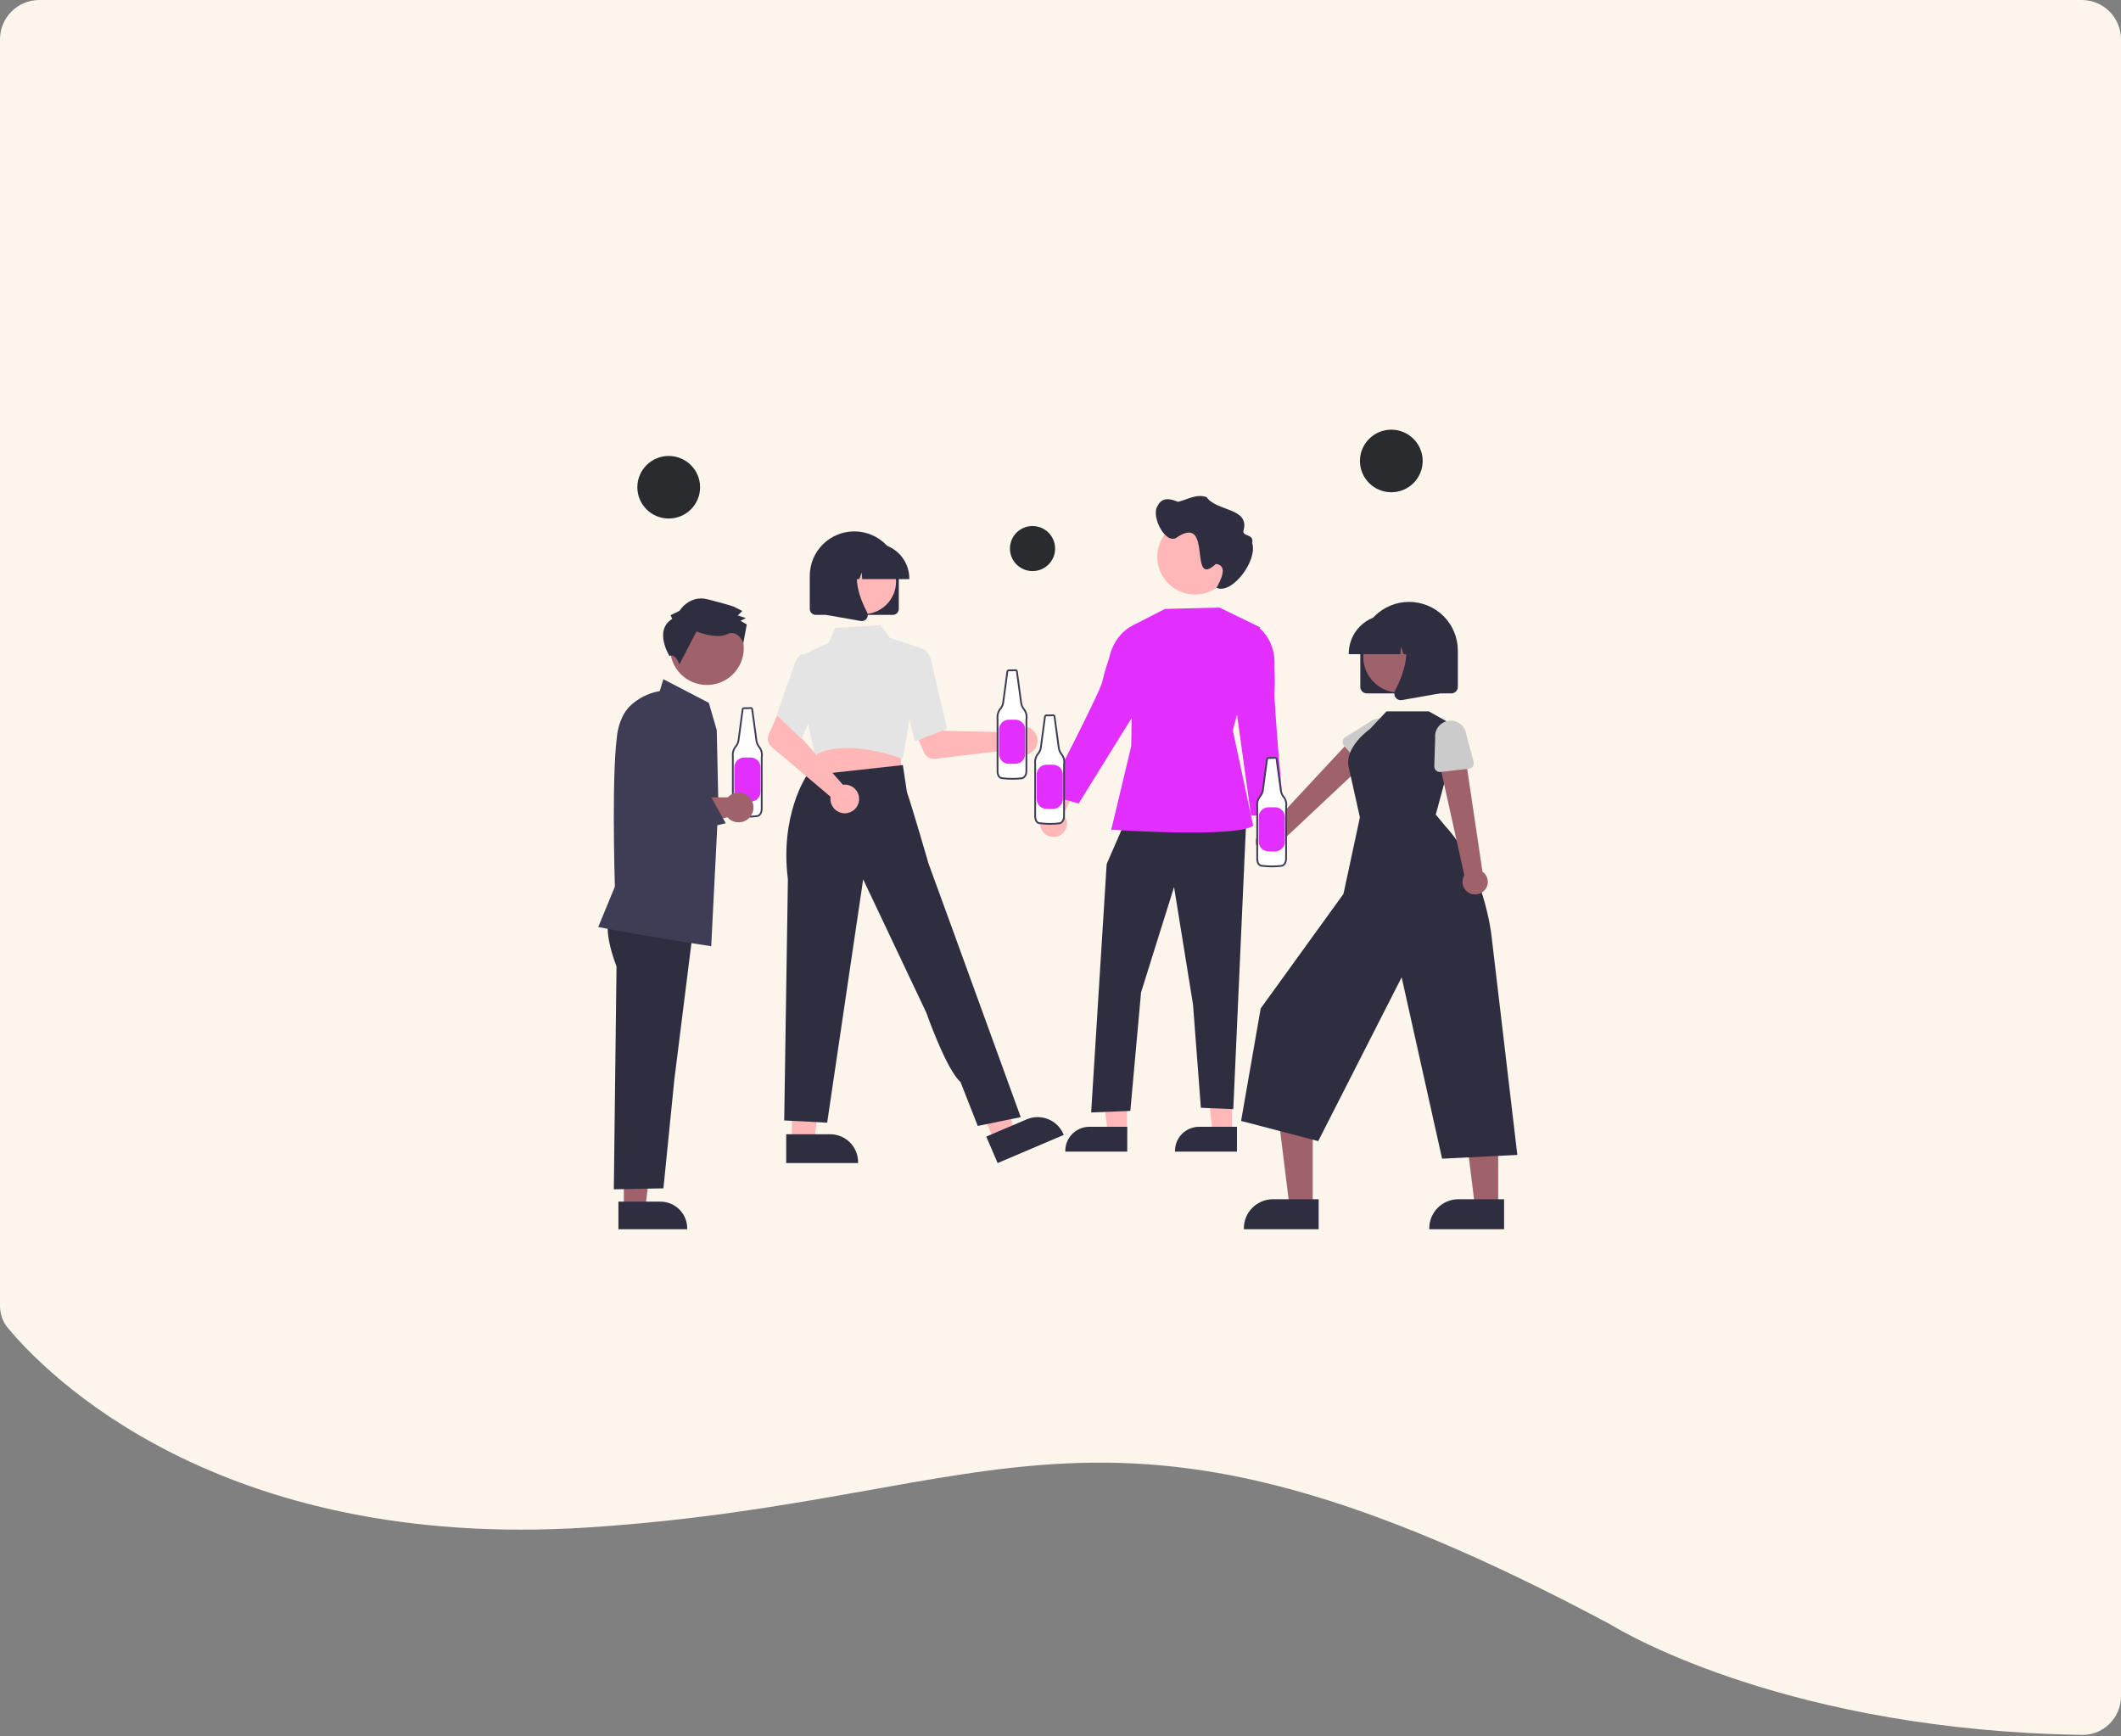 <svg width="1080" height="884" viewBox="0 0 1080 884" fill="none" xmlns="http://www.w3.org/2000/svg">
<rect x="0" y="0" width="1080" height="884" fill="#808080" stroke="none"/>
<path d="M20 0C8.954 0 0 8.954 0 20V664.707C0 668.787 1.229 672.747 3.827 675.894C22.412 698.404 110.182 789.98 299.568 777.68C515.061 763.684 559.902 688.356 819.715 826.911C820.152 827.144 820.534 827.364 820.958 827.621C828.561 832.233 912.388 881.011 1060.21 883.301C1071.15 883.471 1080 874.527 1080 863.58V20C1080 8.954 1071.05 0 1060 0H20Z" fill="#FBF5EB"/>
<g clip-path="url(#clip0_216_90)">
<path d="M382.239 360.48C381.144 360.59 380.043 360.616 378.944 360.557C378.756 360.536 378.568 360.59 378.421 360.707C378.273 360.823 378.176 360.993 378.153 361.179L376.05 376.907C375.889 378.049 375.42 379.125 374.694 380.023C374.096 380.737 373.651 381.566 373.387 382.459C373.124 383.352 373.047 384.289 373.162 385.213V411.929C373.162 411.929 373.026 415.491 375.77 415.491C379.054 415.903 382.377 415.903 385.662 415.491C385.662 415.491 387.859 415.076 387.859 411.789V385.483C388.026 384.565 387.992 383.622 387.758 382.719C387.523 381.816 387.095 380.974 386.502 380.253C385.801 379.352 385.347 378.284 385.187 377.155L383.003 361.098C382.979 360.917 382.886 360.753 382.744 360.638C382.602 360.524 382.422 360.467 382.239 360.48V360.48Z" fill="white"/>
<path d="M380.706 416.25C379.046 416.25 377.388 416.147 375.741 415.942C375.373 415.951 375.007 415.883 374.666 415.744C374.326 415.605 374.018 415.397 373.761 415.134C372.645 413.977 372.707 411.996 372.71 411.912L372.71 385.24C372.593 384.259 372.678 383.265 372.96 382.319C373.241 381.372 373.713 380.492 374.347 379.734C375.019 378.901 375.453 377.902 375.603 376.844L377.704 361.119C377.745 360.817 377.903 360.542 378.143 360.354C378.384 360.165 378.688 360.077 378.993 360.109C380.06 360.165 381.131 360.139 382.194 360.032L382.207 360.031C382.504 360.009 382.797 360.101 383.029 360.288C383.26 360.475 383.411 360.743 383.451 361.037L385.635 377.094C385.785 378.145 386.207 379.138 386.859 379.976C387.488 380.742 387.943 381.634 388.193 382.591C388.444 383.549 388.484 384.549 388.311 385.523V411.789C388.311 415.408 385.771 415.93 385.746 415.934C384.074 416.145 382.391 416.25 380.706 416.25V416.25ZM378.882 361.005C378.815 361.002 378.749 361.024 378.697 361.066C378.645 361.109 378.611 361.17 378.601 361.236L376.498 376.967C376.326 378.19 375.824 379.344 375.046 380.306C374.487 380.974 374.071 381.749 373.824 382.583C373.577 383.418 373.505 384.294 373.61 385.157L373.614 385.213V411.929C373.613 411.962 373.565 413.633 374.415 414.511C374.59 414.689 374.802 414.829 375.036 414.92C375.269 415.011 375.52 415.052 375.77 415.041L375.827 415.044C379.073 415.45 382.358 415.45 385.605 415.044C385.648 415.033 387.407 414.633 387.407 411.789L387.414 385.402C387.57 384.549 387.539 383.672 387.321 382.832C387.103 381.992 386.705 381.209 386.153 380.538C385.4 379.573 384.912 378.429 384.739 377.218L382.555 361.158C382.546 361.093 382.512 361.033 382.46 360.99C382.409 360.948 382.343 360.926 382.277 360.93C381.161 361.041 380.039 361.067 378.919 361.007C378.907 361.006 378.895 361.005 378.882 361.005H378.882Z" fill="#3F3D56"/>
<path d="M378.921 385.691H382.253C383.578 385.691 384.848 386.216 385.785 387.15C386.722 388.084 387.248 389.352 387.248 390.673V403.177C387.248 404.498 386.722 405.766 385.785 406.7C384.848 407.635 383.578 408.16 382.253 408.16H378.921C377.596 408.16 376.326 407.635 375.389 406.7C374.452 405.766 373.926 404.498 373.926 403.177V390.673C373.926 390.019 374.055 389.371 374.306 388.766C374.557 388.162 374.925 387.613 375.389 387.15C375.853 386.687 376.403 386.32 377.009 386.07C377.615 385.82 378.265 385.691 378.921 385.691V385.691Z" fill="#E22FFF"/>
<path d="M317.667 615.344H328.53L333.697 573.554L317.665 573.554L317.667 615.344Z" fill="#9F616A"/>
<path d="M314.896 611.807L336.289 611.806H336.289C339.905 611.806 343.372 613.239 345.929 615.788C348.486 618.338 349.922 621.797 349.922 625.403V625.845L314.897 625.846L314.896 611.807Z" fill="#2F2E41"/>
<path d="M310.838 466.08C310.838 466.08 306.13 471.388 313.926 492.078L312.553 605.528L337.815 605.036L343.368 549.696L353.478 468.94L310.838 466.08Z" fill="#2F2E41"/>
<path d="M362.142 481.765L361.865 481.723C329.548 476.807 305.161 472.094 304.918 472.047L304.615 471.988L313.087 451.436C313.02 449.289 311.186 388.983 314.697 371.656C318.095 354.883 334.114 352.134 335.94 351.876L337.773 345.818L360.93 357.837L364.968 371.701L365.789 409.699L362.142 481.765Z" fill="#3F3D56"/>
<path d="M376.089 403.557C375.046 403.557 374.014 403.772 373.059 404.189C372.104 404.606 371.245 405.215 370.537 405.979H331.614L317.357 409.006L319.698 427.014L370.415 416.135C371.255 417.08 372.319 417.801 373.509 418.232C374.7 418.662 375.98 418.788 377.233 418.598C378.485 418.408 379.669 417.908 380.678 417.144C381.687 416.38 382.488 415.376 383.007 414.224C383.527 413.072 383.749 411.808 383.653 410.549C383.558 409.289 383.147 408.073 382.459 407.012C381.771 405.952 380.827 405.08 379.715 404.476C378.602 403.873 377.355 403.557 376.089 403.557H376.089Z" fill="#9F616A"/>
<path d="M376.426 339.011C381.396 329.944 378.055 318.575 368.964 313.619C359.874 308.662 348.476 311.995 343.507 321.062C338.537 330.129 341.878 341.497 350.969 346.454C360.059 351.41 371.457 348.078 376.426 339.011Z" fill="#9F616A"/>
<path d="M342.324 315.078L341.414 313.253L345.99 310.985C345.99 310.985 351.038 302.793 360.173 305.095C369.307 307.397 373.417 308.775 373.417 308.775L377.981 311.066L375.691 313.339L379.8 314.717L377.055 316.078L380.249 317.909L378.53 327.297C378.53 327.297 375.673 320.177 370.182 322.898C364.691 325.619 354.647 321.491 354.647 321.491L345.921 338.335C345.921 338.335 344.121 332.431 340.911 334.005C340.911 334.005 332.711 320.98 342.324 315.078Z" fill="#2F2E41"/>
<path d="M319.947 430.389L315.496 417.183L314.419 373.162L316.316 366.916C316.999 364.668 318.129 362.58 319.64 360.779C321.151 358.977 323.011 357.498 325.109 356.43C327.206 355.363 329.498 354.729 331.848 354.566C334.197 354.403 336.555 354.715 338.781 355.483C341.006 356.251 343.053 357.459 344.799 359.035C346.546 360.611 347.955 362.523 348.942 364.655C349.93 366.787 350.476 369.096 350.548 371.444C350.619 373.792 350.215 376.13 349.359 378.318L339.193 404.3L339.71 405.3L361.733 405.122L369.556 419.167L319.947 430.389Z" fill="#3F3D56"/>
<path d="M540.293 424.963C541.115 424.411 541.806 423.686 542.316 422.839C542.827 421.991 543.145 421.043 543.248 420.06C543.352 419.077 543.237 418.083 542.914 417.149C542.591 416.215 542.066 415.363 541.376 414.653L552.232 393.205L539.798 394.644L531.396 414.79C530.276 416.024 529.65 417.625 529.635 419.289C529.62 420.953 530.218 422.564 531.314 423.818C532.411 425.072 533.931 425.881 535.586 426.092C537.241 426.303 538.916 425.902 540.293 424.963V424.963Z" fill="#FFB7B7"/>
<path d="M627.354 576.885L617.571 576.885L612.917 539.246L627.356 539.247L627.354 576.885Z" fill="#FFB7B7"/>
<path d="M629.849 586.344L598.304 586.343V585.945C598.304 582.697 599.597 579.582 601.9 577.285C604.203 574.989 607.326 573.698 610.582 573.698H610.583L629.85 573.699L629.849 586.344Z" fill="#2F2E41"/>
<path d="M573.888 576.885L564.105 576.885L559.45 539.246L573.89 539.247L573.888 576.885Z" fill="#FFB7B7"/>
<path d="M573.989 586.344L542.444 586.343V585.945C542.444 582.697 543.738 579.582 546.04 577.285C548.343 574.989 551.466 573.698 554.722 573.698H554.723L573.99 573.699L573.989 586.344Z" fill="#2F2E41"/>
<path d="M573.086 417.919L563.51 439.923L555.611 566.397L575.561 565.602L581.01 505.31L597.818 451.612L607.481 511.477L611.472 564.009L627.979 564.722L634.557 417.919H573.086Z" fill="#2F2E41"/>
<path d="M620.954 309.34L593.2 310.033L576.905 318.376L576.011 379.932L565.848 422.431C565.848 422.431 629.346 426.79 638.124 420.423L627.75 371.87L641.663 319.399L620.954 309.34Z" fill="#E22FFF"/>
<path d="M581.191 319.397L578.607 317.656C578.607 317.656 567.903 320.856 564.739 335.092C564.739 335.092 562.318 342.235 561.256 347.145C560.037 352.778 533.133 404.513 533.133 404.513L549.241 409.123L578.773 361.487L581.191 319.397Z" fill="#E22FFF"/>
<path d="M641.228 432.856C640.591 432.1 640.128 431.213 639.871 430.258C639.615 429.303 639.571 428.304 639.744 427.331C639.916 426.357 640.301 425.434 640.87 424.625C641.439 423.816 642.179 423.141 643.038 422.648L638.533 399.046L650.087 403.849L652.594 425.525C653.328 427.019 653.488 428.73 653.042 430.334C652.597 431.937 651.577 433.322 650.176 434.226C648.775 435.13 647.09 435.489 645.441 435.237C643.792 434.984 642.293 434.137 641.228 432.856V432.856Z" fill="#FFB7B7"/>
<path d="M637.487 320.135L640.452 319.172C640.452 319.172 649.856 325.192 648.961 339.746C648.961 339.746 649.314 347.278 648.977 352.29C648.591 358.039 653.765 415.169 653.765 415.169H637.007L629.825 363.433L637.487 320.135Z" fill="#E22FFF"/>
<path d="M627.767 283.515C627.767 287.311 626.639 291.021 624.525 294.177C622.41 297.332 619.406 299.792 615.89 301.244C612.374 302.697 608.506 303.077 604.774 302.336C601.042 301.596 597.613 299.768 594.923 297.085C592.232 294.401 590.4 290.981 589.657 287.259C588.915 283.536 589.296 279.678 590.752 276.171C592.208 272.665 594.674 269.668 597.838 267.559C601.002 265.451 604.722 264.325 608.527 264.325V264.325C613.617 264.312 618.504 266.317 622.112 269.898C625.72 273.479 627.754 278.343 627.767 283.42C627.767 283.451 627.767 283.483 627.767 283.515Z" fill="#FFB7B7"/>
<path d="M589.351 257.739C591.605 252.905 595.967 253.861 599.781 255.5C604.612 254.431 609.206 251.231 614.411 253.124C619.538 260.561 636.75 258.373 633.088 270.481C633.084 273.382 638.562 271.693 637.606 276.445C640.508 285.59 627.13 302.908 619.451 299.261C621.35 295.789 625.689 287.904 619.108 287.122C604.952 300.259 617.648 262.105 599.861 273.201C593.972 278.576 585.909 263.116 589.351 257.739Z" fill="#2F2E41"/>
<path d="M644.597 434.77C645.513 434.954 646.459 434.935 647.367 434.715C648.275 434.495 649.124 434.078 649.854 433.496C650.583 432.913 651.176 432.178 651.59 431.342C652.004 430.506 652.229 429.589 652.249 428.657L700.558 383.305L689.689 374.656L645.538 422.071C643.966 422.14 642.474 422.782 641.345 423.876C640.216 424.969 639.528 426.438 639.412 428.003C639.296 429.569 639.76 431.122 640.715 432.369C641.671 433.616 643.052 434.471 644.597 434.77V434.77Z" fill="#9F616A"/>
<path d="M693.713 390.636L684.314 379.65C684.047 379.337 683.85 378.971 683.738 378.575C683.625 378.18 683.599 377.765 683.662 377.359C683.724 376.953 683.874 376.565 684.1 376.222C684.327 375.879 684.625 375.588 684.974 375.37L697.21 367.73C698.821 366.374 700.905 365.711 703.006 365.886C705.107 366.061 707.052 367.059 708.416 368.663C709.779 370.266 710.45 372.343 710.28 374.439C710.11 376.535 709.114 378.478 707.51 379.842L698.054 390.659C697.783 390.969 697.449 391.217 697.073 391.386C696.698 391.555 696.29 391.641 695.878 391.639C695.466 391.637 695.059 391.546 694.686 391.373C694.312 391.2 693.98 390.948 693.713 390.636V390.636Z" fill="#CBCBCB"/>
<path d="M668.44 614.426L656.628 614.426L651.008 568.985L668.441 568.985L668.44 614.426Z" fill="#9F616A"/>
<path d="M671.452 625.846L633.366 625.845V625.364C633.366 621.443 634.928 617.683 637.708 614.91C640.488 612.137 644.259 610.579 648.19 610.579H648.191L671.452 610.58L671.452 625.846Z" fill="#2F2E41"/>
<path d="M762.856 614.426L751.045 614.426L745.426 568.985L762.859 568.985L762.856 614.426Z" fill="#9F616A"/>
<path d="M765.869 625.846L727.783 625.845V625.364C727.783 621.443 729.345 617.682 732.125 614.91C734.905 612.137 738.676 610.579 742.607 610.579H742.608L765.869 610.58L765.869 625.846Z" fill="#2F2E41"/>
<path d="M731.085 414.723L742.991 370.849L727.545 362.189H705.986L697.6 371.137C697.6 371.137 683.591 380.859 686.981 391.631L692.452 416.167L684.085 455.134L641.932 513.442L631.953 570.715L671.233 580.986L713.709 497.566L734.303 589.934L772.615 588.012L759.413 476.016C759.413 476.016 755.65 441.898 735.923 420.595L731.085 414.723Z" fill="#2F2E41"/>
<path d="M755.673 453.543C756.337 452.887 756.849 452.094 757.172 451.219C757.496 450.344 757.623 449.409 757.545 448.48C757.466 447.551 757.185 446.651 756.72 445.842C756.255 445.033 755.618 444.336 754.854 443.799L745.616 381.638L732.357 385.813L745.63 445.681C744.811 447.022 744.513 448.615 744.794 450.16C745.074 451.704 745.912 453.093 747.15 454.062C748.388 455.031 749.94 455.513 751.511 455.418C753.081 455.322 754.563 454.655 755.673 453.543V453.543Z" fill="#9F616A"/>
<path d="M747.899 391.393L733.515 393.048C733.106 393.095 732.691 393.053 732.3 392.926C731.908 392.799 731.548 392.589 731.245 392.311C730.942 392.032 730.703 391.692 730.543 391.313C730.384 390.934 730.308 390.526 730.322 390.115L730.787 375.724C730.558 373.634 731.169 371.539 732.486 369.898C733.803 368.256 735.719 367.203 737.813 366.968C739.908 366.734 742.01 367.337 743.659 368.646C745.309 369.955 746.37 371.863 746.612 373.951L750.34 387.813C750.447 388.21 750.466 388.625 750.398 389.03C750.329 389.435 750.173 389.821 749.942 390.16C749.71 390.5 749.408 390.786 749.055 390.999C748.703 391.212 748.308 391.346 747.899 391.393V391.393Z" fill="#CBCBCB"/>
<path d="M692.656 349.712V331.226C692.656 324.656 695.272 318.355 699.93 313.709C704.587 309.064 710.905 306.454 717.491 306.454C724.078 306.454 730.395 309.064 735.053 313.709C739.711 318.355 742.327 324.656 742.327 331.226V349.712C742.326 350.594 741.974 351.44 741.349 352.064C740.724 352.687 739.876 353.038 738.991 353.039H695.992C695.107 353.038 694.259 352.687 693.634 352.064C693.008 351.44 692.657 350.594 692.656 349.712V349.712Z" fill="#2F2E41"/>
<path d="M721.122 350.384C729.946 345.572 733.189 334.537 728.365 325.736C723.542 316.935 712.478 313.7 703.654 318.511C694.83 323.323 691.587 334.358 696.411 343.159C701.234 351.96 712.298 355.195 721.122 350.384Z" fill="#9F616A"/>
<path d="M686.78 332.705C686.786 327.509 688.858 322.529 692.541 318.855C696.224 315.181 701.218 313.115 706.426 313.109H710.133C715.342 313.115 720.336 315.181 724.019 318.855C727.702 322.529 729.774 327.509 729.779 332.705V333.074H721.946L719.274 325.612L718.739 333.074H714.691L713.343 329.309L713.073 333.074H686.78V332.705Z" fill="#2F2E41"/>
<path d="M710.596 355.118C710.228 354.621 710.009 354.031 709.962 353.415C709.916 352.8 710.045 352.183 710.335 351.638C714.263 344.185 719.763 330.415 712.463 321.923L711.938 321.313H733.132V353.05L713.879 356.438C713.684 356.473 713.486 356.49 713.288 356.49C712.763 356.49 712.245 356.366 711.777 356.127C711.309 355.889 710.904 355.543 710.596 355.118V355.118Z" fill="#2F2E41"/>
<path d="M515.797 372.018C515.528 372.294 515.282 372.59 515.06 372.904L480.527 372.061L476.499 364.719L464.594 369.335L470.46 383.024C470.934 384.13 471.754 385.053 472.799 385.654C473.843 386.255 475.055 386.502 476.252 386.358L515.267 381.657C516.187 382.819 517.44 383.674 518.86 384.109C520.279 384.543 521.798 384.536 523.213 384.089C524.628 383.641 525.874 382.775 526.783 381.604C527.693 380.434 528.223 379.015 528.305 377.536C528.386 376.057 528.014 374.589 527.238 373.326C526.462 372.064 525.32 371.067 523.962 370.468C522.604 369.868 521.095 369.696 519.637 369.973C518.178 370.25 516.839 370.963 515.797 372.018H515.797Z" fill="#FFB7B7"/>
<path d="M403.227 581.193H414.581L419.983 537.51L403.225 537.511L403.227 581.193Z" fill="#FFB7B7"/>
<path d="M400.331 577.496L422.692 577.495H422.693C426.472 577.495 430.096 578.992 432.769 581.658C435.441 584.323 436.942 587.938 436.943 591.708V592.17L400.331 592.171L400.331 577.496Z" fill="#2F2E41"/>
<path d="M506.329 580.941L516.771 576.492L504.533 534.204L489.123 540.771L506.329 580.941Z" fill="#FFB7B7"/>
<path d="M502.209 578.676L522.772 569.913L522.773 569.913C526.249 568.433 530.172 568.39 533.679 569.794C537.186 571.198 539.991 573.934 541.475 577.4L541.657 577.825L507.99 592.171L502.209 578.676Z" fill="#2F2E41"/>
<path d="M458.417 381.481L459.238 394.752L435.238 397.313L410.125 399.994L417.517 379.843L458.417 381.481Z" fill="#FFB7B7"/>
<path d="M459.26 386.243C458.988 386.136 431.88 375.619 415.229 384.218L414.82 384.43L411.498 368.122L409.605 333.061L421.922 327.256L425.313 319.68L448.411 318.317L453.157 324.809L469.318 330.092L459.659 386.4L459.26 386.243Z" fill="#E4E4E4"/>
<path d="M460.109 354.595L462.966 332.205L469.472 330.23L469.581 330.27C469.731 330.325 473.267 331.675 474.235 336.557C475.163 341.243 482.16 370.403 482.23 370.698L482.3 370.989L465.862 377.549L460.109 354.595Z" fill="#E4E4E4"/>
<path d="M497.872 573.264L519.754 568.787L484.781 472.534L472.812 439.704C472.812 439.704 465.22 413.381 461.79 403.194L459.72 389.526L410.721 394.935C410.721 394.935 397.036 414.981 401.193 447.656L399.313 570.466L421.194 571.585L439.522 447.725L471.689 515.624C471.689 515.624 481.828 544.599 489.082 550.88L497.872 573.264Z" fill="#2F2E41"/>
<path d="M430.371 399.493C429.985 399.484 429.6 399.505 429.218 399.557L406.359 373.727L409.018 365.788L397.531 360.22L391.454 373.817C390.963 374.916 390.843 376.143 391.111 377.316C391.379 378.489 392.021 379.543 392.941 380.32L422.924 405.66C422.695 407.123 422.919 408.621 423.564 409.954C424.21 411.288 425.248 412.394 426.539 413.125C427.83 413.856 429.314 414.177 430.793 414.047C432.272 413.916 433.676 413.339 434.818 412.394C435.96 411.448 436.787 410.177 437.188 408.751C437.589 407.325 437.545 405.812 437.062 404.411C436.579 403.011 435.68 401.79 434.485 400.912C433.29 400.033 431.855 399.539 430.371 399.493V399.493Z" fill="#FFB7B7"/>
<path d="M395.461 364.046L404.398 338.657C405.402 335.665 406.66 333.846 408.138 333.253C408.429 333.122 408.745 333.053 409.064 333.05C409.383 333.047 409.699 333.111 409.993 333.236L414 338.285L417.719 353.869L408.184 376.241L395.461 364.046Z" fill="#E4E4E4"/>
<path d="M454.613 313.063H415.381C414.574 313.062 413.801 312.742 413.23 312.173C412.659 311.603 412.338 310.832 412.337 310.027V293.16C412.337 287.166 414.725 281.418 418.974 277.179C423.224 272.94 428.987 270.559 434.997 270.559C441.007 270.559 446.77 272.94 451.02 277.179C455.269 281.418 457.657 287.166 457.657 293.16V310.027C457.656 310.832 457.335 311.603 456.764 312.173C456.193 312.742 455.42 313.062 454.613 313.063V313.063Z" fill="#2F2E41"/>
<path d="M439.653 312.67C448.828 312.67 456.266 305.251 456.266 296.1C456.266 286.948 448.828 279.53 439.653 279.53C430.478 279.53 423.04 286.948 423.04 296.1C423.04 305.251 430.478 312.67 439.653 312.67Z" fill="#FFB7B7"/>
<path d="M463.017 294.847H439.028L438.782 291.412L437.552 294.847H433.858L433.371 288.038L430.933 294.847H423.786V294.51C423.791 289.77 425.681 285.225 429.042 281.874C432.402 278.522 436.958 276.637 441.71 276.631H445.092C449.845 276.637 454.401 278.522 457.761 281.874C461.122 285.225 463.012 289.77 463.017 294.51L463.017 294.847Z" fill="#2F2E41"/>
<path d="M438.832 316.211C438.651 316.211 438.471 316.195 438.293 316.164L420.727 313.072V284.116H440.064L439.585 284.673C432.924 292.421 437.943 304.984 441.526 311.784C441.791 312.282 441.908 312.844 441.866 313.406C441.824 313.968 441.624 314.506 441.288 314.959C441.007 315.347 440.638 315.662 440.211 315.88C439.784 316.098 439.311 316.211 438.832 316.211V316.211Z" fill="#2F2E41"/>
<path d="M649.251 385.813C648.156 385.923 647.054 385.949 645.955 385.89C645.768 385.869 645.58 385.923 645.432 386.039C645.284 386.156 645.188 386.325 645.164 386.512L643.062 402.24C642.9 403.381 642.431 404.458 641.706 405.355C641.107 406.07 640.662 406.899 640.399 407.792C640.135 408.684 640.058 409.622 640.173 410.545V437.262C640.173 437.262 640.037 440.824 642.782 440.824C646.066 441.236 649.389 441.236 652.673 440.824C652.673 440.824 654.87 440.409 654.87 437.122V410.816C655.038 409.898 655.003 408.955 654.769 408.052C654.535 407.149 654.107 406.307 653.514 405.585C652.812 404.685 652.359 403.617 652.198 402.488L650.015 386.431C649.99 386.25 649.897 386.086 649.755 385.971C649.613 385.856 649.433 385.8 649.251 385.813V385.813Z" fill="white"/>
<path d="M647.718 441.583C646.058 441.583 644.4 441.48 642.752 441.275C642.384 441.283 642.019 441.216 641.678 441.077C641.337 440.938 641.029 440.73 640.773 440.466C639.656 439.31 639.718 437.328 639.721 437.244L639.721 410.573C639.604 409.592 639.69 408.598 639.971 407.651C640.253 406.705 640.725 405.825 641.359 405.066C642.031 404.233 642.464 403.235 642.614 402.177L644.716 386.452C644.757 386.15 644.914 385.875 645.155 385.686C645.395 385.498 645.7 385.41 646.004 385.441C647.072 385.497 648.142 385.472 649.206 385.364L649.218 385.363C649.515 385.342 649.809 385.434 650.04 385.621C650.271 385.808 650.422 386.075 650.463 386.369L652.646 402.427C652.796 403.477 653.218 404.47 653.871 405.308C654.499 406.074 654.954 406.966 655.205 407.924C655.455 408.881 655.495 409.882 655.322 410.856V437.122C655.322 440.741 652.783 441.262 652.757 441.267C651.086 441.477 649.402 441.583 647.718 441.583V441.583ZM645.894 386.338C645.826 386.335 645.76 386.356 645.708 386.399C645.656 386.442 645.622 386.502 645.612 386.569L643.51 402.299C643.337 403.523 642.835 404.677 642.057 405.638C641.498 406.306 641.083 407.081 640.836 407.916C640.589 408.75 640.516 409.626 640.622 410.49L640.625 410.545V437.262C640.624 437.295 640.576 438.966 641.426 439.843C641.602 440.022 641.814 440.161 642.047 440.252C642.281 440.344 642.531 440.385 642.782 440.373L642.838 440.377C646.085 440.783 649.37 440.783 652.617 440.377C652.66 440.366 654.418 439.966 654.418 437.122L654.425 410.735C654.582 409.882 654.55 409.004 654.332 408.164C654.115 407.324 653.716 406.542 653.164 405.871C652.411 404.906 651.924 403.761 651.751 402.551L649.567 386.491C649.557 386.425 649.523 386.365 649.472 386.323C649.42 386.281 649.355 386.259 649.288 386.262C648.173 386.374 647.05 386.4 645.931 386.34C645.919 386.339 645.906 386.338 645.894 386.338V386.338Z" fill="#3F3D56"/>
<path d="M645.933 411.023H649.264C650.589 411.023 651.86 411.548 652.797 412.483C653.734 413.417 654.26 414.684 654.26 416.006V428.51C654.26 429.831 653.733 431.098 652.797 432.033C651.86 432.967 650.589 433.492 649.264 433.492H645.932C644.608 433.492 643.337 432.967 642.4 432.033C641.463 431.098 640.937 429.831 640.937 428.51V416.006C640.937 414.684 641.463 413.417 642.4 412.483C643.337 411.548 644.608 411.023 645.933 411.023V411.023Z" fill="#E22FFF"/>
<path d="M536.186 364.15C535.091 364.26 533.989 364.286 532.89 364.227C532.703 364.207 532.515 364.26 532.367 364.377C532.219 364.493 532.123 364.663 532.099 364.849L529.997 380.577C529.835 381.719 529.367 382.796 528.641 383.693C528.042 384.407 527.598 385.236 527.334 386.129C527.07 387.022 526.994 387.959 527.108 388.883V415.599C527.108 415.599 526.973 419.162 529.717 419.162C533.001 419.573 536.324 419.573 539.608 419.162C539.608 419.162 541.805 418.747 541.805 415.46V389.153C541.973 388.236 541.939 387.292 541.704 386.389C541.47 385.486 541.042 384.645 540.449 383.923C539.748 383.022 539.294 381.954 539.134 380.825L536.95 364.768C536.925 364.588 536.833 364.423 536.691 364.309C536.549 364.194 536.368 364.137 536.186 364.15V364.15Z" fill="white"/>
<path d="M534.653 419.92C532.993 419.92 531.335 419.818 529.688 419.612C529.32 419.621 528.954 419.554 528.613 419.415C528.273 419.276 527.964 419.068 527.708 418.804C526.591 417.647 526.653 415.666 526.657 415.582L526.656 388.91C526.54 387.93 526.625 386.936 526.906 385.989C527.188 385.042 527.66 384.163 528.294 383.404C528.966 382.571 529.4 381.573 529.549 380.514L531.651 364.79C531.692 364.487 531.85 364.213 532.09 364.024C532.331 363.835 532.635 363.747 532.94 363.779C534.007 363.835 535.077 363.809 536.141 363.702L536.154 363.701C536.45 363.679 536.744 363.771 536.975 363.958C537.207 364.145 537.358 364.413 537.398 364.707L539.582 380.765C539.732 381.815 540.154 382.808 540.806 383.646C541.435 384.412 541.89 385.304 542.14 386.262C542.391 387.219 542.431 388.219 542.258 389.194V415.46C542.258 419.078 539.718 419.6 539.692 419.605C538.021 419.815 536.338 419.92 534.653 419.92V419.92ZM532.829 364.676C532.762 364.672 532.696 364.694 532.644 364.737C532.592 364.779 532.558 364.84 532.548 364.906L530.445 380.637C530.272 381.86 529.77 383.014 528.993 383.976C528.434 384.644 528.018 385.419 527.771 386.253C527.524 387.088 527.451 387.964 527.557 388.827L527.56 388.883V415.599C527.56 415.633 527.512 417.303 528.361 418.181C528.537 418.359 528.749 418.499 528.982 418.59C529.216 418.681 529.466 418.723 529.717 418.711L529.773 418.714C533.02 419.121 536.305 419.121 539.552 418.714C539.595 418.704 541.353 418.304 541.353 415.46L541.361 389.073C541.517 388.219 541.486 387.342 541.268 386.502C541.05 385.662 540.651 384.879 540.1 384.209C539.346 383.244 538.859 382.099 538.686 380.888L536.502 364.829C536.493 364.763 536.459 364.703 536.407 364.661C536.356 364.618 536.29 364.597 536.224 364.6C535.108 364.711 533.986 364.737 532.866 364.678C532.854 364.676 532.841 364.676 532.829 364.676V364.676Z" fill="#3F3D56"/>
<path d="M532.868 389.361H536.2C537.525 389.361 538.795 389.886 539.732 390.82C540.669 391.755 541.195 393.022 541.195 394.343V406.847C541.195 408.169 540.669 409.436 539.732 410.37C538.795 411.305 537.525 411.83 536.2 411.83H532.868C531.543 411.83 530.272 411.305 529.336 410.37C528.399 409.436 527.872 408.169 527.872 406.847V394.343C527.872 393.022 528.399 391.755 529.336 390.82C530.272 389.886 531.543 389.361 532.868 389.361V389.361Z" fill="#E22FFF"/>
<path d="M517.023 341.214C515.928 341.324 514.826 341.349 513.727 341.29C513.54 341.27 513.352 341.324 513.204 341.44C513.056 341.556 512.96 341.726 512.936 341.913L510.834 357.64C510.672 358.782 510.203 359.859 509.477 360.756C508.879 361.47 508.434 362.3 508.171 363.192C507.907 364.085 507.83 365.022 507.945 365.946V392.663C507.945 392.663 507.809 396.225 510.553 396.225C513.838 396.636 517.161 396.636 520.445 396.225C520.445 396.225 522.642 395.81 522.642 392.523V366.217C522.81 365.299 522.775 364.356 522.541 363.453C522.307 362.549 521.878 361.708 521.286 360.986C520.584 360.085 520.131 359.018 519.97 357.888L517.787 341.831C517.762 341.651 517.669 341.487 517.527 341.372C517.385 341.257 517.205 341.201 517.023 341.214V341.214Z" fill="white"/>
<path d="M515.49 396.984C513.83 396.984 512.171 396.881 510.524 396.676C510.156 396.684 509.79 396.617 509.45 396.478C509.109 396.339 508.801 396.131 508.545 395.867C507.428 394.71 507.49 392.729 507.493 392.645L507.493 365.974C507.376 364.993 507.461 363.999 507.743 363.052C508.025 362.105 508.497 361.226 509.131 360.467C509.802 359.634 510.236 358.636 510.386 357.577L512.488 341.853C512.529 341.55 512.686 341.276 512.927 341.087C513.167 340.898 513.472 340.811 513.776 340.842C514.844 340.898 515.914 340.872 516.977 340.765L516.99 340.764C517.287 340.742 517.581 340.835 517.812 341.021C518.043 341.208 518.194 341.476 518.235 341.77L520.418 357.828C520.568 358.878 520.99 359.871 521.643 360.709C522.271 361.475 522.726 362.367 522.977 363.325C523.227 364.282 523.267 365.282 523.094 366.257V392.523C523.094 396.141 520.555 396.663 520.529 396.668C518.857 396.878 517.174 396.983 515.49 396.984V396.984ZM513.666 341.739C513.598 341.735 513.532 341.757 513.48 341.8C513.428 341.843 513.394 341.903 513.384 341.969L511.282 357.7C511.109 358.923 510.607 360.077 509.829 361.039C509.27 361.707 508.855 362.482 508.608 363.317C508.361 364.151 508.288 365.027 508.394 365.891L508.397 365.946V392.662C508.396 392.696 508.348 394.366 509.198 395.244C509.374 395.422 509.585 395.562 509.819 395.653C510.053 395.745 510.303 395.786 510.553 395.774L510.61 395.777C513.857 396.184 517.142 396.184 520.388 395.777C520.431 395.767 522.19 395.367 522.19 392.523L522.197 366.136C522.354 365.282 522.322 364.405 522.104 363.565C521.886 362.725 521.488 361.943 520.936 361.272C520.183 360.307 519.696 359.162 519.523 357.952L517.339 341.892C517.329 341.826 517.295 341.766 517.244 341.724C517.192 341.681 517.127 341.66 517.06 341.663C515.945 341.774 514.822 341.8 513.703 341.741C513.69 341.739 513.678 341.739 513.666 341.739V341.739Z" fill="#3F3D56"/>
<path d="M513.704 366.424H517.036C518.361 366.424 519.632 366.949 520.569 367.883C521.505 368.818 522.032 370.085 522.032 371.407V383.91C522.032 385.232 521.505 386.499 520.569 387.434C519.632 388.368 518.361 388.893 517.036 388.893H513.704C512.379 388.893 511.109 388.368 510.172 387.434C509.235 386.499 508.709 385.232 508.709 383.91V371.407C508.709 370.085 509.235 368.818 510.172 367.883C511.109 366.949 512.379 366.424 513.704 366.424Z" fill="#E22FFF"/>
<path d="M340.507 264.006C349.327 264.006 356.477 256.874 356.477 248.077C356.477 239.28 349.327 232.149 340.507 232.149C331.687 232.149 324.537 239.28 324.537 248.077C324.537 256.874 331.687 264.006 340.507 264.006Z" fill="#2A2B2F"/>
<path d="M708.446 250.626C717.266 250.626 724.416 243.495 724.416 234.698C724.416 225.901 717.266 218.769 708.446 218.769C699.626 218.769 692.477 225.901 692.477 234.698C692.477 243.495 699.626 250.626 708.446 250.626Z" fill="#2A2B2F"/>
<path d="M525.754 290.765C532.104 290.765 537.252 285.631 537.252 279.297C537.252 272.963 532.104 267.828 525.754 267.828C519.404 267.828 514.256 272.963 514.256 279.297C514.256 285.631 519.404 290.765 525.754 290.765Z" fill="#2A2B2F"/>
</g>
<defs>
<clipPath id="clip0_216_90">
<rect width="468" height="407.077" fill="white" transform="translate(304.615 218.769)"/>
</clipPath>
</defs>
</svg>
